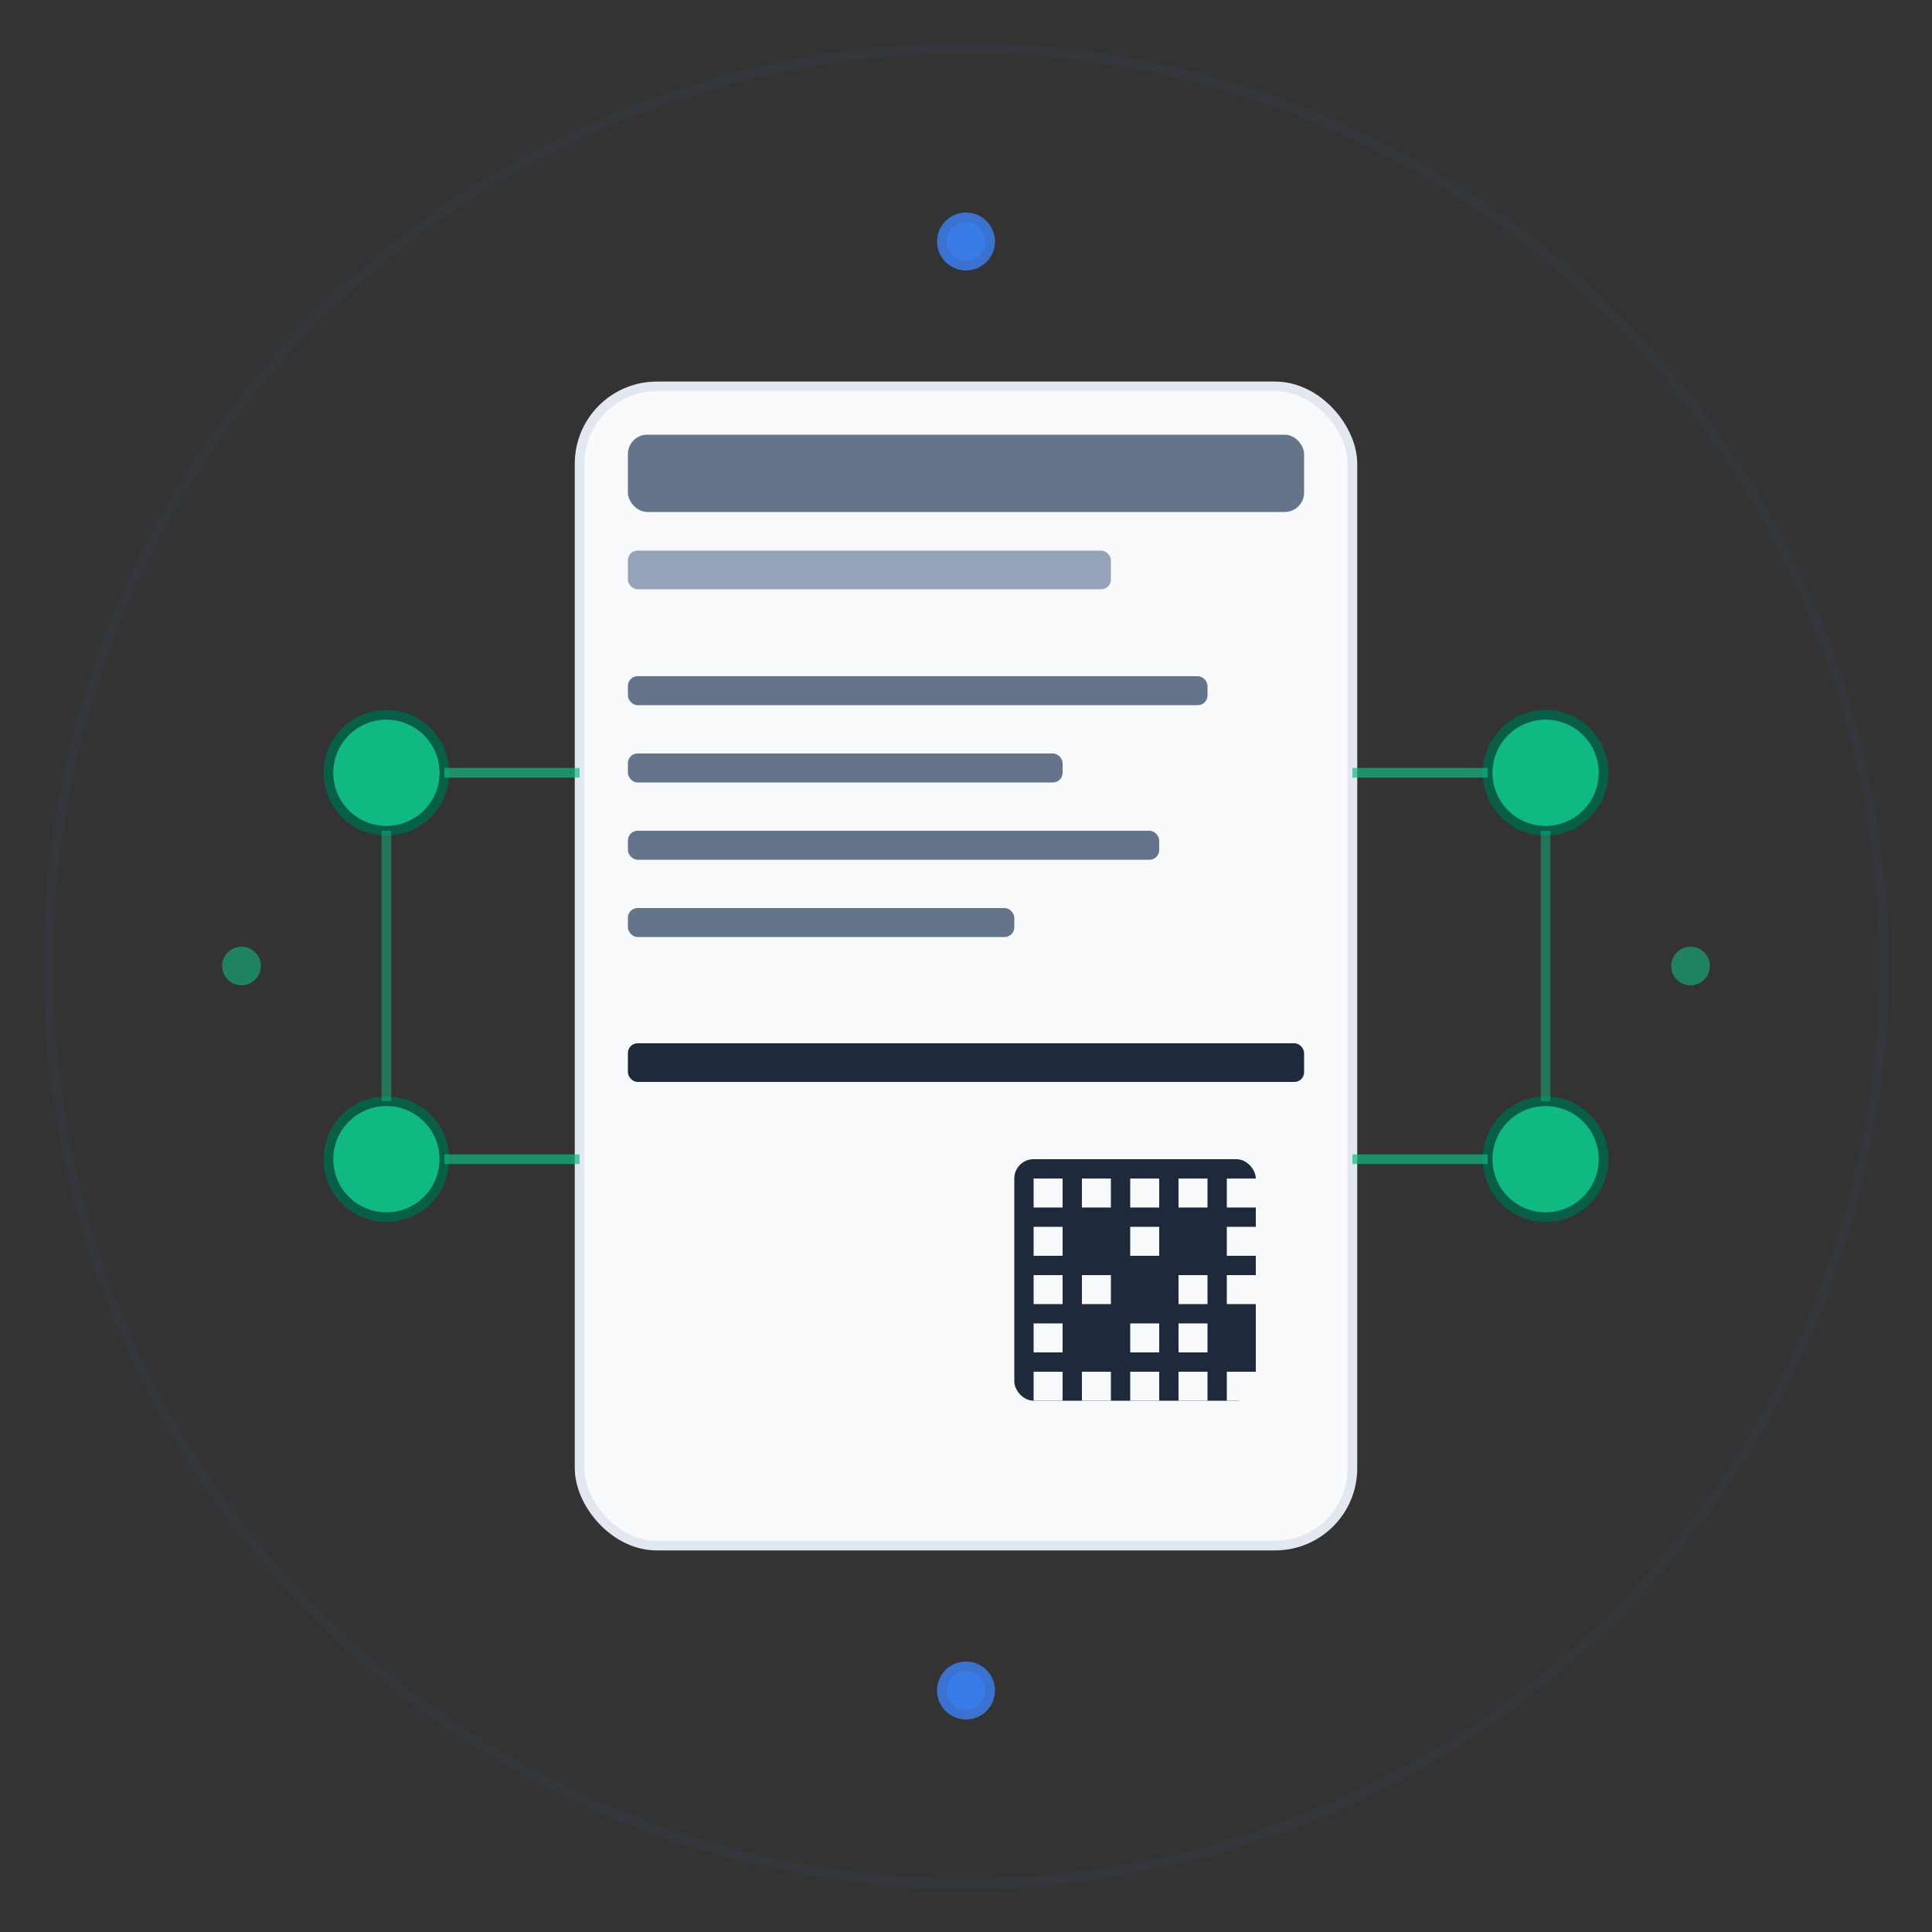 <svg width="400" height="400" viewBox="0 0 400 400" xmlns="http://www.w3.org/2000/svg">
  <rect x="0" y="0" width="400" height="400" fill="#333333" stroke="none"/>
  <!-- Larger version for splash screen -->
  <g transform="scale(2) translate(0, 0)">
    <!-- Background circle for better visibility -->
    <circle cx="100" cy="100" r="95" fill="none" stroke="#334155" stroke-width="1" opacity="0.2"/>
    
    <!-- Digital Receipt Body -->
    <rect x="60" y="40" width="80" height="120" rx="8" ry="8" fill="#f8fafc" stroke="#e2e8f0" stroke-width="1"/>
    
    <!-- Receipt Header -->
    <rect x="65" y="45" width="70" height="8" rx="2" fill="#64748b"/>
    <rect x="65" y="57" width="50" height="4" rx="1" fill="#94a3b8"/>
    
    <!-- Receipt Items (lines) -->
    <rect x="65" y="70" width="60" height="3" rx="1" fill="#64748b"/>
    <rect x="65" y="78" width="45" height="3" rx="1" fill="#64748b"/>
    <rect x="65" y="86" width="55" height="3" rx="1" fill="#64748b"/>
    <rect x="65" y="94" width="40" height="3" rx="1" fill="#64748b"/>
    
    <!-- Receipt Total -->
    <rect x="65" y="108" width="70" height="4" rx="1" fill="#1e293b"/>
    
    <!-- QR Code representation -->
    <rect x="105" y="120" width="25" height="25" rx="2" fill="#1e293b"/>
    <rect x="107" y="122" width="3" height="3" fill="#f8fafc"/>
    <rect x="112" y="122" width="3" height="3" fill="#f8fafc"/>
    <rect x="117" y="122" width="3" height="3" fill="#f8fafc"/>
    <rect x="122" y="122" width="3" height="3" fill="#f8fafc"/>
    <rect x="127" y="122" width="3" height="3" fill="#f8fafc"/>
    
    <rect x="107" y="127" width="3" height="3" fill="#f8fafc"/>
    <rect x="117" y="127" width="3" height="3" fill="#f8fafc"/>
    <rect x="127" y="127" width="3" height="3" fill="#f8fafc"/>
    
    <rect x="107" y="132" width="3" height="3" fill="#f8fafc"/>
    <rect x="112" y="132" width="3" height="3" fill="#f8fafc"/>
    <rect x="122" y="132" width="3" height="3" fill="#f8fafc"/>
    <rect x="127" y="132" width="3" height="3" fill="#f8fafc"/>
    
    <rect x="107" y="137" width="3" height="3" fill="#f8fafc"/>
    <rect x="117" y="137" width="3" height="3" fill="#f8fafc"/>
    <rect x="122" y="137" width="3" height="3" fill="#f8fafc"/>
    
    <rect x="107" y="142" width="3" height="3" fill="#f8fafc"/>
    <rect x="112" y="142" width="3" height="3" fill="#f8fafc"/>
    <rect x="117" y="142" width="3" height="3" fill="#f8fafc"/>
    <rect x="122" y="142" width="3" height="3" fill="#f8fafc"/>
    <rect x="127" y="142" width="3" height="3" fill="#f8fafc"/>
    
    <!-- Blockchain connection nodes -->
    <circle cx="40" cy="80" r="6" fill="#10b981" stroke="#065f46" stroke-width="1"/>
    <circle cx="160" cy="80" r="6" fill="#10b981" stroke="#065f46" stroke-width="1"/>
    <circle cx="40" cy="120" r="6" fill="#10b981" stroke="#065f46" stroke-width="1"/>
    <circle cx="160" cy="120" r="6" fill="#10b981" stroke="#065f46" stroke-width="1"/>
    
    <!-- Connection lines to receipt -->
    <line x1="46" y1="80" x2="60" y2="80" stroke="#10b981" stroke-width="1" opacity="0.7"/>
    <line x1="140" y1="80" x2="154" y2="80" stroke="#10b981" stroke-width="1" opacity="0.7"/>
    <line x1="46" y1="120" x2="60" y2="120" stroke="#10b981" stroke-width="1" opacity="0.7"/>
    <line x1="140" y1="120" x2="154" y2="120" stroke="#10b981" stroke-width="1" opacity="0.7"/>
    
    <!-- Blockchain network connections -->
    <line x1="40" y1="86" x2="40" y2="114" stroke="#10b981" stroke-width="1" opacity="0.5"/>
    <line x1="160" y1="86" x2="160" y2="114" stroke="#10b981" stroke-width="1" opacity="0.5"/>
    
    <!-- Digital/Tech accent -->
    <circle cx="100" cy="25" r="3" fill="#3b82f6" opacity="0.8"/>
    <circle cx="100" cy="175" r="3" fill="#3b82f6" opacity="0.8"/>
    
    <!-- Static elements for splash -->
    <circle cx="25" cy="100" r="2" fill="#10b981" opacity="0.6"/>
    <circle cx="175" cy="100" r="2" fill="#10b981" opacity="0.6"/>
    <circle cx="100" cy="25" r="2" fill="#3b82f6" opacity="0.6"/>
    <circle cx="100" cy="175" r="2" fill="#3b82f6" opacity="0.6"/>
  </g>
</svg>
